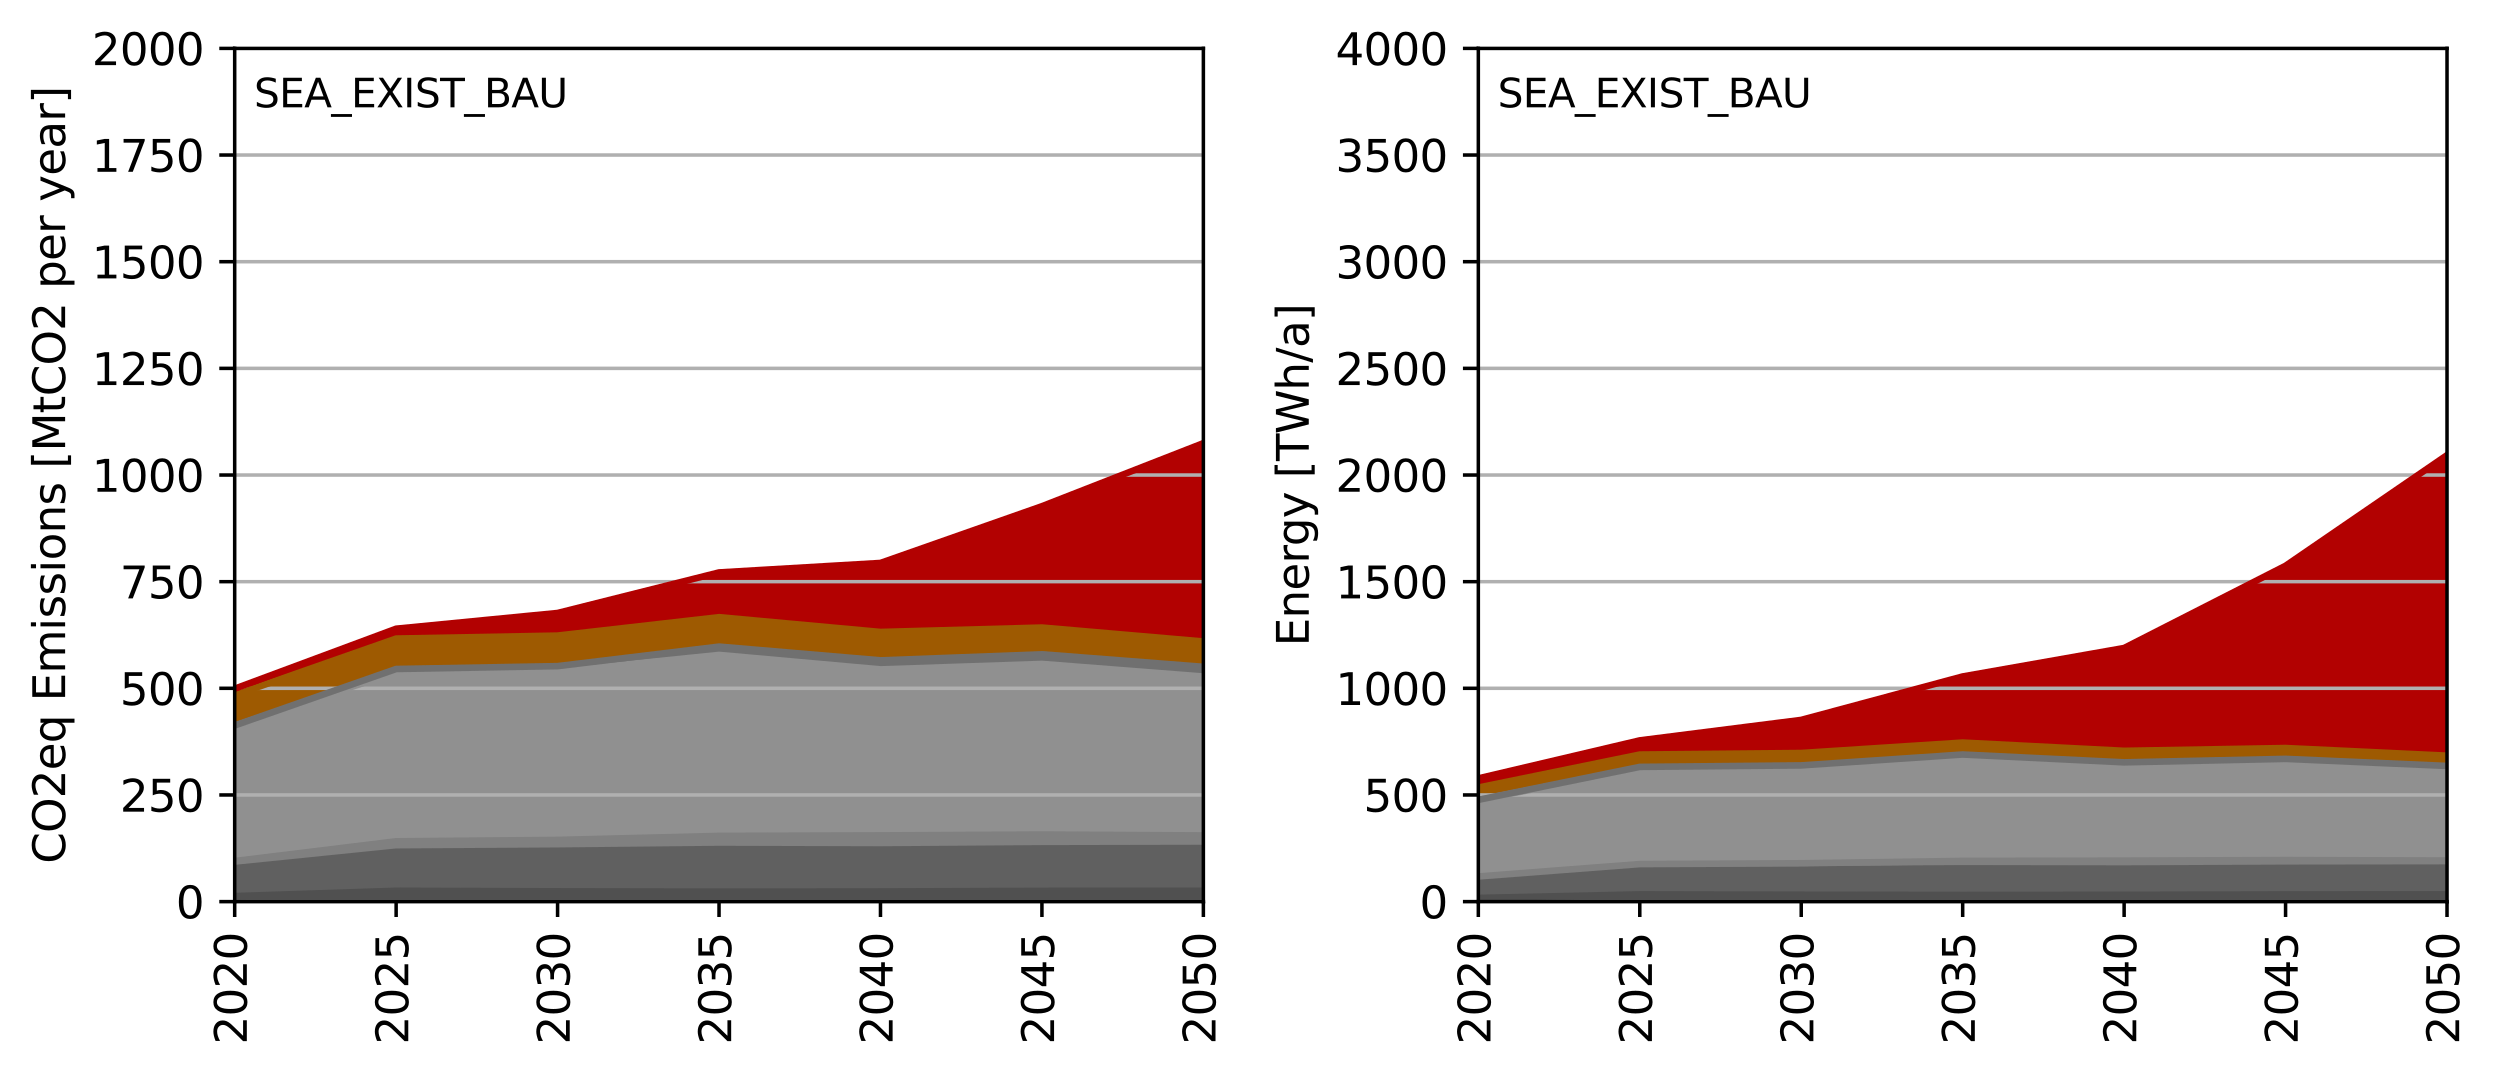 <?xml version="1.0" encoding="utf-8" standalone="no"?>
<!DOCTYPE svg PUBLIC "-//W3C//DTD SVG 1.1//EN"
  "http://www.w3.org/Graphics/SVG/1.1/DTD/svg11.dtd">
<svg xmlns:xlink="http://www.w3.org/1999/xlink" width="568.087pt" height="244.529pt" viewBox="0 0 568.087 244.529" xmlns="http://www.w3.org/2000/svg" version="1.1">
 <defs>
  <style type="text/css">*{stroke-linejoin: round; stroke-linecap: butt}</style>
 </defs>
 <g id="figure_1">
  <g id="patch_1">
   <path d="M 0 244.529 
L 568.087 244.529 
L 568.087 0 
L 0 0 
z
" style="fill: #ffffff"/>
  </g>
  <g id="axes_1">
   <g id="patch_2">
    <path d="M 53.328 204.879 
L 273.448 204.879 
L 273.448 10.999 
L 53.328 10.999 
z
" style="fill: #ffffff"/>
   </g>
   <g id="PolyCollection_1">
    <defs>
     <path id="m448011fac7" d="M 53.328 -40.907 
L 53.328 -39.65 
L 90.015 -39.65 
L 126.701 -39.65 
L 163.388 -39.65 
L 200.075 -39.65 
L 236.761 -39.65 
L 273.448 -39.65 
L 273.448 -42.112 
L 273.448 -42.112 
L 236.761 -42.093 
L 200.075 -41.957 
L 163.388 -41.917 
L 126.701 -41.988 
L 90.015 -42.112 
L 53.328 -40.907 
z
" style="stroke: #505050"/>
    </defs>
    <g clip-path="url(#p9cb222d465)">
     <use xlink:href="#m448011fac7" x="0" y="244.529" style="fill: #505050; stroke: #505050"/>
    </g>
   </g>
   <g id="PolyCollection_2">
    <defs>
     <path id="md3f8b70917" d="M 53.328 -47.253 
L 53.328 -40.907 
L 90.015 -42.112 
L 126.701 -41.988 
L 163.388 -41.917 
L 200.075 -41.957 
L 236.761 -42.093 
L 273.448 -42.112 
L 273.448 -51.825 
L 273.448 -51.825 
L 236.761 -51.744 
L 200.075 -51.481 
L 163.388 -51.587 
L 126.701 -51.209 
L 90.015 -50.98 
L 53.328 -47.253 
z
" style="stroke: #606060"/>
    </defs>
    <g clip-path="url(#p9cb222d465)">
     <use xlink:href="#md3f8b70917" x="0" y="244.529" style="fill: #606060; stroke: #606060"/>
    </g>
   </g>
   <g id="PolyCollection_3">
    <defs>
     <path id="m1c5915bf07" d="M 53.328 -48.876 
L 53.328 -47.253 
L 90.015 -50.98 
L 126.701 -51.209 
L 163.388 -51.587 
L 200.075 -51.481 
L 236.761 -51.744 
L 273.448 -51.825 
L 273.448 -54.69 
L 273.448 -54.69 
L 236.761 -54.894 
L 200.075 -54.701 
L 163.388 -54.588 
L 126.701 -53.671 
L 90.015 -53.358 
L 53.328 -48.876 
z
" style="stroke: #808080"/>
    </defs>
    <g clip-path="url(#p9cb222d465)">
     <use xlink:href="#m1c5915bf07" x="0" y="244.529" style="fill: #808080; stroke: #808080"/>
    </g>
   </g>
   <g id="PolyCollection_4">
    <defs>
     <path id="m944abf2459" d="M 53.328 -79.597 
L 53.328 -48.876 
L 90.015 -53.358 
L 126.701 -53.671 
L 163.388 -54.588 
L 200.075 -54.701 
L 236.761 -54.894 
L 273.448 -54.69 
L 273.448 -90.792 
L 273.448 -90.792 
L 236.761 -93.656 
L 200.075 -92.417 
L 163.388 -95.703 
L 126.701 -91.966 
L 90.015 -91.805 
L 53.328 -79.597 
z
" style="stroke: #909090"/>
    </defs>
    <g clip-path="url(#p9cb222d465)">
     <use xlink:href="#m944abf2459" x="0" y="244.529" style="fill: #909090; stroke: #909090"/>
    </g>
   </g>
   <g id="PolyCollection_5">
    <defs>
     <path id="m632df845a4" d="M 53.328 -79.679 
L 53.328 -79.597 
L 90.015 -91.805 
L 126.701 -91.966 
L 163.388 -95.703 
L 200.075 -92.417 
L 236.761 -93.656 
L 273.448 -90.792 
L 273.448 -92.999 
L 273.448 -92.999 
L 236.761 -95.848 
L 200.075 -94.474 
L 163.388 -97.597 
L 126.701 -93.16 
L 90.015 -92.51 
L 53.328 -79.679 
z
" style="stroke: #707070"/>
    </defs>
    <g clip-path="url(#p9cb222d465)">
     <use xlink:href="#m632df845a4" x="0" y="244.529" style="fill: #707070; stroke: #707070"/>
    </g>
   </g>
   <g id="PolyCollection_6">
    <defs>
     <path id="mc7dd07dfc7" d="M 53.328 -86.561 
L 53.328 -79.679 
L 90.015 -92.51 
L 126.701 -93.16 
L 163.388 -97.597 
L 200.075 -94.474 
L 236.761 -95.848 
L 273.448 -92.999 
L 273.448 -98.756 
L 273.448 -98.756 
L 236.761 -101.928 
L 200.075 -100.921 
L 163.388 -104.283 
L 126.701 -100.1 
L 90.015 -99.423 
L 53.328 -86.561 
z
" style="stroke: #9e5a01"/>
    </defs>
    <g clip-path="url(#p9cb222d465)">
     <use xlink:href="#mc7dd07dfc7" x="0" y="244.529" style="fill: #9e5a01; stroke: #9e5a01"/>
    </g>
   </g>
   <g id="PolyCollection_7">
    <defs>
     <path id="m90c066df23" d="M 53.328 -88.035 
L 53.328 -86.561 
L 90.015 -99.423 
L 126.701 -100.1 
L 163.388 -104.283 
L 200.075 -100.921 
L 236.761 -101.928 
L 273.448 -98.756 
L 273.448 -143.831 
L 273.448 -143.831 
L 236.761 -129.496 
L 200.075 -116.608 
L 163.388 -114.454 
L 126.701 -105.238 
L 90.015 -101.665 
L 53.328 -88.035 
z
" style="stroke: #b20101"/>
    </defs>
    <g clip-path="url(#p9cb222d465)">
     <use xlink:href="#m90c066df23" x="0" y="244.529" style="fill: #b20101; stroke: #b20101"/>
    </g>
   </g>
   <g id="matplotlib.axis_1">
    <g id="xtick_1">
     <g id="line2d_1">
      <defs>
       <path id="m7b600383e4" d="M 0 0 
L 0 3.5 
" style="stroke: #000000; stroke-width: 0.8"/>
      </defs>
      <g>
       <use xlink:href="#m7b600383e4" x="53.328" y="204.879" style="stroke: #000000; stroke-width: 0.8"/>
      </g>
     </g>
     <g id="text_1">
      <!-- 2020 -->
      <g transform="translate(56.087 237.329)rotate(-90)scale(0.1 -0.1)">
       <defs>
        <path id="DejaVuSans-32" d="M 1228 531 
L 3431 531 
L 3431 0 
L 469 0 
L 469 531 
Q 828 903 1448 1529 
Q 2069 2156 2228 2338 
Q 2531 2678 2651 2914 
Q 2772 3150 2772 3378 
Q 2772 3750 2511 3984 
Q 2250 4219 1831 4219 
Q 1534 4219 1204 4116 
Q 875 4013 500 3803 
L 500 4441 
Q 881 4594 1212 4672 
Q 1544 4750 1819 4750 
Q 2544 4750 2975 4387 
Q 3406 4025 3406 3419 
Q 3406 3131 3298 2873 
Q 3191 2616 2906 2266 
Q 2828 2175 2409 1742 
Q 1991 1309 1228 531 
z
" transform="scale(0.016)"/>
        <path id="DejaVuSans-30" d="M 2034 4250 
Q 1547 4250 1301 3770 
Q 1056 3291 1056 2328 
Q 1056 1369 1301 889 
Q 1547 409 2034 409 
Q 2525 409 2770 889 
Q 3016 1369 3016 2328 
Q 3016 3291 2770 3770 
Q 2525 4250 2034 4250 
z
M 2034 4750 
Q 2819 4750 3233 4129 
Q 3647 3509 3647 2328 
Q 3647 1150 3233 529 
Q 2819 -91 2034 -91 
Q 1250 -91 836 529 
Q 422 1150 422 2328 
Q 422 3509 836 4129 
Q 1250 4750 2034 4750 
z
" transform="scale(0.016)"/>
       </defs>
       <use xlink:href="#DejaVuSans-32"/>
       <use xlink:href="#DejaVuSans-30" x="63.623"/>
       <use xlink:href="#DejaVuSans-32" x="127.246"/>
       <use xlink:href="#DejaVuSans-30" x="190.869"/>
      </g>
     </g>
    </g>
    <g id="xtick_2">
     <g id="line2d_2">
      <g>
       <use xlink:href="#m7b600383e4" x="90.015" y="204.879" style="stroke: #000000; stroke-width: 0.8"/>
      </g>
     </g>
     <g id="text_2">
      <!-- 2025 -->
      <g transform="translate(92.774 237.329)rotate(-90)scale(0.1 -0.1)">
       <defs>
        <path id="DejaVuSans-35" d="M 691 4666 
L 3169 4666 
L 3169 4134 
L 1269 4134 
L 1269 2991 
Q 1406 3038 1543 3061 
Q 1681 3084 1819 3084 
Q 2600 3084 3056 2656 
Q 3513 2228 3513 1497 
Q 3513 744 3044 326 
Q 2575 -91 1722 -91 
Q 1428 -91 1123 -41 
Q 819 9 494 109 
L 494 744 
Q 775 591 1075 516 
Q 1375 441 1709 441 
Q 2250 441 2565 725 
Q 2881 1009 2881 1497 
Q 2881 1984 2565 2268 
Q 2250 2553 1709 2553 
Q 1456 2553 1204 2497 
Q 953 2441 691 2322 
L 691 4666 
z
" transform="scale(0.016)"/>
       </defs>
       <use xlink:href="#DejaVuSans-32"/>
       <use xlink:href="#DejaVuSans-30" x="63.623"/>
       <use xlink:href="#DejaVuSans-32" x="127.246"/>
       <use xlink:href="#DejaVuSans-35" x="190.869"/>
      </g>
     </g>
    </g>
    <g id="xtick_3">
     <g id="line2d_3">
      <g>
       <use xlink:href="#m7b600383e4" x="126.701" y="204.879" style="stroke: #000000; stroke-width: 0.8"/>
      </g>
     </g>
     <g id="text_3">
      <!-- 2030 -->
      <g transform="translate(129.461 237.329)rotate(-90)scale(0.1 -0.1)">
       <defs>
        <path id="DejaVuSans-33" d="M 2597 2516 
Q 3050 2419 3304 2112 
Q 3559 1806 3559 1356 
Q 3559 666 3084 287 
Q 2609 -91 1734 -91 
Q 1441 -91 1130 -33 
Q 819 25 488 141 
L 488 750 
Q 750 597 1062 519 
Q 1375 441 1716 441 
Q 2309 441 2620 675 
Q 2931 909 2931 1356 
Q 2931 1769 2642 2001 
Q 2353 2234 1838 2234 
L 1294 2234 
L 1294 2753 
L 1863 2753 
Q 2328 2753 2575 2939 
Q 2822 3125 2822 3475 
Q 2822 3834 2567 4026 
Q 2313 4219 1838 4219 
Q 1578 4219 1281 4162 
Q 984 4106 628 3988 
L 628 4550 
Q 988 4650 1302 4700 
Q 1616 4750 1894 4750 
Q 2613 4750 3031 4423 
Q 3450 4097 3450 3541 
Q 3450 3153 3228 2886 
Q 3006 2619 2597 2516 
z
" transform="scale(0.016)"/>
       </defs>
       <use xlink:href="#DejaVuSans-32"/>
       <use xlink:href="#DejaVuSans-30" x="63.623"/>
       <use xlink:href="#DejaVuSans-33" x="127.246"/>
       <use xlink:href="#DejaVuSans-30" x="190.869"/>
      </g>
     </g>
    </g>
    <g id="xtick_4">
     <g id="line2d_4">
      <g>
       <use xlink:href="#m7b600383e4" x="163.388" y="204.879" style="stroke: #000000; stroke-width: 0.8"/>
      </g>
     </g>
     <g id="text_4">
      <!-- 2035 -->
      <g transform="translate(166.148 237.329)rotate(-90)scale(0.1 -0.1)">
       <use xlink:href="#DejaVuSans-32"/>
       <use xlink:href="#DejaVuSans-30" x="63.623"/>
       <use xlink:href="#DejaVuSans-33" x="127.246"/>
       <use xlink:href="#DejaVuSans-35" x="190.869"/>
      </g>
     </g>
    </g>
    <g id="xtick_5">
     <g id="line2d_5">
      <g>
       <use xlink:href="#m7b600383e4" x="200.075" y="204.879" style="stroke: #000000; stroke-width: 0.8"/>
      </g>
     </g>
     <g id="text_5">
      <!-- 2040 -->
      <g transform="translate(202.834 237.329)rotate(-90)scale(0.1 -0.1)">
       <defs>
        <path id="DejaVuSans-34" d="M 2419 4116 
L 825 1625 
L 2419 1625 
L 2419 4116 
z
M 2253 4666 
L 3047 4666 
L 3047 1625 
L 3713 1625 
L 3713 1100 
L 3047 1100 
L 3047 0 
L 2419 0 
L 2419 1100 
L 313 1100 
L 313 1709 
L 2253 4666 
z
" transform="scale(0.016)"/>
       </defs>
       <use xlink:href="#DejaVuSans-32"/>
       <use xlink:href="#DejaVuSans-30" x="63.623"/>
       <use xlink:href="#DejaVuSans-34" x="127.246"/>
       <use xlink:href="#DejaVuSans-30" x="190.869"/>
      </g>
     </g>
    </g>
    <g id="xtick_6">
     <g id="line2d_6">
      <g>
       <use xlink:href="#m7b600383e4" x="236.761" y="204.879" style="stroke: #000000; stroke-width: 0.8"/>
      </g>
     </g>
     <g id="text_6">
      <!-- 2045 -->
      <g transform="translate(239.521 237.329)rotate(-90)scale(0.1 -0.1)">
       <use xlink:href="#DejaVuSans-32"/>
       <use xlink:href="#DejaVuSans-30" x="63.623"/>
       <use xlink:href="#DejaVuSans-34" x="127.246"/>
       <use xlink:href="#DejaVuSans-35" x="190.869"/>
      </g>
     </g>
    </g>
    <g id="xtick_7">
     <g id="line2d_7">
      <g>
       <use xlink:href="#m7b600383e4" x="273.448" y="204.879" style="stroke: #000000; stroke-width: 0.8"/>
      </g>
     </g>
     <g id="text_7">
      <!-- 2050 -->
      <g transform="translate(276.207 237.329)rotate(-90)scale(0.1 -0.1)">
       <use xlink:href="#DejaVuSans-32"/>
       <use xlink:href="#DejaVuSans-30" x="63.623"/>
       <use xlink:href="#DejaVuSans-35" x="127.246"/>
       <use xlink:href="#DejaVuSans-30" x="190.869"/>
      </g>
     </g>
    </g>
   </g>
   <g id="matplotlib.axis_2">
    <g id="ytick_1">
     <g id="line2d_8">
      <path d="M 53.328 204.879 
L 273.448 204.879 
" clip-path="url(#p9cb222d465)" style="fill: none; stroke: #b0b0b0; stroke-width: 0.8; stroke-linecap: square"/>
     </g>
     <g id="line2d_9">
      <defs>
       <path id="mf9963b6697" d="M 0 0 
L -3.5 0 
" style="stroke: #000000; stroke-width: 0.8"/>
      </defs>
      <g>
       <use xlink:href="#mf9963b6697" x="53.328" y="204.879" style="stroke: #000000; stroke-width: 0.8"/>
      </g>
     </g>
     <g id="text_8">
      <!-- 0 -->
      <g transform="translate(39.966 208.678)scale(0.1 -0.1)">
       <use xlink:href="#DejaVuSans-30"/>
      </g>
     </g>
    </g>
    <g id="ytick_2">
     <g id="line2d_10">
      <path d="M 53.328 180.644 
L 273.448 180.644 
" clip-path="url(#p9cb222d465)" style="fill: none; stroke: #b0b0b0; stroke-width: 0.8; stroke-linecap: square"/>
     </g>
     <g id="line2d_11">
      <g>
       <use xlink:href="#mf9963b6697" x="53.328" y="180.644" style="stroke: #000000; stroke-width: 0.8"/>
      </g>
     </g>
     <g id="text_9">
      <!-- 250 -->
      <g transform="translate(27.241 184.443)scale(0.1 -0.1)">
       <use xlink:href="#DejaVuSans-32"/>
       <use xlink:href="#DejaVuSans-35" x="63.623"/>
       <use xlink:href="#DejaVuSans-30" x="127.246"/>
      </g>
     </g>
    </g>
    <g id="ytick_3">
     <g id="line2d_12">
      <path d="M 53.328 156.409 
L 273.448 156.409 
" clip-path="url(#p9cb222d465)" style="fill: none; stroke: #b0b0b0; stroke-width: 0.8; stroke-linecap: square"/>
     </g>
     <g id="line2d_13">
      <g>
       <use xlink:href="#mf9963b6697" x="53.328" y="156.409" style="stroke: #000000; stroke-width: 0.8"/>
      </g>
     </g>
     <g id="text_10">
      <!-- 500 -->
      <g transform="translate(27.241 160.208)scale(0.1 -0.1)">
       <use xlink:href="#DejaVuSans-35"/>
       <use xlink:href="#DejaVuSans-30" x="63.623"/>
       <use xlink:href="#DejaVuSans-30" x="127.246"/>
      </g>
     </g>
    </g>
    <g id="ytick_4">
     <g id="line2d_14">
      <path d="M 53.328 132.174 
L 273.448 132.174 
" clip-path="url(#p9cb222d465)" style="fill: none; stroke: #b0b0b0; stroke-width: 0.8; stroke-linecap: square"/>
     </g>
     <g id="line2d_15">
      <g>
       <use xlink:href="#mf9963b6697" x="53.328" y="132.174" style="stroke: #000000; stroke-width: 0.8"/>
      </g>
     </g>
     <g id="text_11">
      <!-- 750 -->
      <g transform="translate(27.241 135.973)scale(0.1 -0.1)">
       <defs>
        <path id="DejaVuSans-37" d="M 525 4666 
L 3525 4666 
L 3525 4397 
L 1831 0 
L 1172 0 
L 2766 4134 
L 525 4134 
L 525 4666 
z
" transform="scale(0.016)"/>
       </defs>
       <use xlink:href="#DejaVuSans-37"/>
       <use xlink:href="#DejaVuSans-35" x="63.623"/>
       <use xlink:href="#DejaVuSans-30" x="127.246"/>
      </g>
     </g>
    </g>
    <g id="ytick_5">
     <g id="line2d_16">
      <path d="M 53.328 107.939 
L 273.448 107.939 
" clip-path="url(#p9cb222d465)" style="fill: none; stroke: #b0b0b0; stroke-width: 0.8; stroke-linecap: square"/>
     </g>
     <g id="line2d_17">
      <g>
       <use xlink:href="#mf9963b6697" x="53.328" y="107.939" style="stroke: #000000; stroke-width: 0.8"/>
      </g>
     </g>
     <g id="text_12">
      <!-- 1000 -->
      <g transform="translate(20.878 111.738)scale(0.1 -0.1)">
       <defs>
        <path id="DejaVuSans-31" d="M 794 531 
L 1825 531 
L 1825 4091 
L 703 3866 
L 703 4441 
L 1819 4666 
L 2450 4666 
L 2450 531 
L 3481 531 
L 3481 0 
L 794 0 
L 794 531 
z
" transform="scale(0.016)"/>
       </defs>
       <use xlink:href="#DejaVuSans-31"/>
       <use xlink:href="#DejaVuSans-30" x="63.623"/>
       <use xlink:href="#DejaVuSans-30" x="127.246"/>
       <use xlink:href="#DejaVuSans-30" x="190.869"/>
      </g>
     </g>
    </g>
    <g id="ytick_6">
     <g id="line2d_18">
      <path d="M 53.328 83.704 
L 273.448 83.704 
" clip-path="url(#p9cb222d465)" style="fill: none; stroke: #b0b0b0; stroke-width: 0.8; stroke-linecap: square"/>
     </g>
     <g id="line2d_19">
      <g>
       <use xlink:href="#mf9963b6697" x="53.328" y="83.704" style="stroke: #000000; stroke-width: 0.8"/>
      </g>
     </g>
     <g id="text_13">
      <!-- 1250 -->
      <g transform="translate(20.878 87.503)scale(0.1 -0.1)">
       <use xlink:href="#DejaVuSans-31"/>
       <use xlink:href="#DejaVuSans-32" x="63.623"/>
       <use xlink:href="#DejaVuSans-35" x="127.246"/>
       <use xlink:href="#DejaVuSans-30" x="190.869"/>
      </g>
     </g>
    </g>
    <g id="ytick_7">
     <g id="line2d_20">
      <path d="M 53.328 59.469 
L 273.448 59.469 
" clip-path="url(#p9cb222d465)" style="fill: none; stroke: #b0b0b0; stroke-width: 0.8; stroke-linecap: square"/>
     </g>
     <g id="line2d_21">
      <g>
       <use xlink:href="#mf9963b6697" x="53.328" y="59.469" style="stroke: #000000; stroke-width: 0.8"/>
      </g>
     </g>
     <g id="text_14">
      <!-- 1500 -->
      <g transform="translate(20.878 63.268)scale(0.1 -0.1)">
       <use xlink:href="#DejaVuSans-31"/>
       <use xlink:href="#DejaVuSans-35" x="63.623"/>
       <use xlink:href="#DejaVuSans-30" x="127.246"/>
       <use xlink:href="#DejaVuSans-30" x="190.869"/>
      </g>
     </g>
    </g>
    <g id="ytick_8">
     <g id="line2d_22">
      <path d="M 53.328 35.234 
L 273.448 35.234 
" clip-path="url(#p9cb222d465)" style="fill: none; stroke: #b0b0b0; stroke-width: 0.8; stroke-linecap: square"/>
     </g>
     <g id="line2d_23">
      <g>
       <use xlink:href="#mf9963b6697" x="53.328" y="35.234" style="stroke: #000000; stroke-width: 0.8"/>
      </g>
     </g>
     <g id="text_15">
      <!-- 1750 -->
      <g transform="translate(20.878 39.033)scale(0.1 -0.1)">
       <use xlink:href="#DejaVuSans-31"/>
       <use xlink:href="#DejaVuSans-37" x="63.623"/>
       <use xlink:href="#DejaVuSans-35" x="127.246"/>
       <use xlink:href="#DejaVuSans-30" x="190.869"/>
      </g>
     </g>
    </g>
    <g id="ytick_9">
     <g id="line2d_24">
      <path d="M 53.328 10.999 
L 273.448 10.999 
" clip-path="url(#p9cb222d465)" style="fill: none; stroke: #b0b0b0; stroke-width: 0.8; stroke-linecap: square"/>
     </g>
     <g id="line2d_25">
      <g>
       <use xlink:href="#mf9963b6697" x="53.328" y="10.999" style="stroke: #000000; stroke-width: 0.8"/>
      </g>
     </g>
     <g id="text_16">
      <!-- 2000 -->
      <g transform="translate(20.878 14.798)scale(0.1 -0.1)">
       <use xlink:href="#DejaVuSans-32"/>
       <use xlink:href="#DejaVuSans-30" x="63.623"/>
       <use xlink:href="#DejaVuSans-30" x="127.246"/>
       <use xlink:href="#DejaVuSans-30" x="190.869"/>
      </g>
     </g>
    </g>
    <g id="text_17">
     <!-- CO2eq Emissions [MtCO2 per year] -->
     <g transform="translate(14.798 196.251)rotate(-90)scale(0.1 -0.1)">
      <defs>
       <path id="DejaVuSans-43" d="M 4122 4306 
L 4122 3641 
Q 3803 3938 3442 4084 
Q 3081 4231 2675 4231 
Q 1875 4231 1450 3742 
Q 1025 3253 1025 2328 
Q 1025 1406 1450 917 
Q 1875 428 2675 428 
Q 3081 428 3442 575 
Q 3803 722 4122 1019 
L 4122 359 
Q 3791 134 3420 21 
Q 3050 -91 2638 -91 
Q 1578 -91 968 557 
Q 359 1206 359 2328 
Q 359 3453 968 4101 
Q 1578 4750 2638 4750 
Q 3056 4750 3426 4639 
Q 3797 4528 4122 4306 
z
" transform="scale(0.016)"/>
       <path id="DejaVuSans-4f" d="M 2522 4238 
Q 1834 4238 1429 3725 
Q 1025 3213 1025 2328 
Q 1025 1447 1429 934 
Q 1834 422 2522 422 
Q 3209 422 3611 934 
Q 4013 1447 4013 2328 
Q 4013 3213 3611 3725 
Q 3209 4238 2522 4238 
z
M 2522 4750 
Q 3503 4750 4090 4092 
Q 4678 3434 4678 2328 
Q 4678 1225 4090 567 
Q 3503 -91 2522 -91 
Q 1538 -91 948 565 
Q 359 1222 359 2328 
Q 359 3434 948 4092 
Q 1538 4750 2522 4750 
z
" transform="scale(0.016)"/>
       <path id="DejaVuSans-65" d="M 3597 1894 
L 3597 1613 
L 953 1613 
Q 991 1019 1311 708 
Q 1631 397 2203 397 
Q 2534 397 2845 478 
Q 3156 559 3463 722 
L 3463 178 
Q 3153 47 2828 -22 
Q 2503 -91 2169 -91 
Q 1331 -91 842 396 
Q 353 884 353 1716 
Q 353 2575 817 3079 
Q 1281 3584 2069 3584 
Q 2775 3584 3186 3129 
Q 3597 2675 3597 1894 
z
M 3022 2063 
Q 3016 2534 2758 2815 
Q 2500 3097 2075 3097 
Q 1594 3097 1305 2825 
Q 1016 2553 972 2059 
L 3022 2063 
z
" transform="scale(0.016)"/>
       <path id="DejaVuSans-71" d="M 947 1747 
Q 947 1113 1208 752 
Q 1469 391 1925 391 
Q 2381 391 2643 752 
Q 2906 1113 2906 1747 
Q 2906 2381 2643 2742 
Q 2381 3103 1925 3103 
Q 1469 3103 1208 2742 
Q 947 2381 947 1747 
z
M 2906 525 
Q 2725 213 2448 61 
Q 2172 -91 1784 -91 
Q 1150 -91 751 415 
Q 353 922 353 1747 
Q 353 2572 751 3078 
Q 1150 3584 1784 3584 
Q 2172 3584 2448 3432 
Q 2725 3281 2906 2969 
L 2906 3500 
L 3481 3500 
L 3481 -1331 
L 2906 -1331 
L 2906 525 
z
" transform="scale(0.016)"/>
       <path id="DejaVuSans-20" transform="scale(0.016)"/>
       <path id="DejaVuSans-45" d="M 628 4666 
L 3578 4666 
L 3578 4134 
L 1259 4134 
L 1259 2753 
L 3481 2753 
L 3481 2222 
L 1259 2222 
L 1259 531 
L 3634 531 
L 3634 0 
L 628 0 
L 628 4666 
z
" transform="scale(0.016)"/>
       <path id="DejaVuSans-6d" d="M 3328 2828 
Q 3544 3216 3844 3400 
Q 4144 3584 4550 3584 
Q 5097 3584 5394 3201 
Q 5691 2819 5691 2113 
L 5691 0 
L 5113 0 
L 5113 2094 
Q 5113 2597 4934 2840 
Q 4756 3084 4391 3084 
Q 3944 3084 3684 2787 
Q 3425 2491 3425 1978 
L 3425 0 
L 2847 0 
L 2847 2094 
Q 2847 2600 2669 2842 
Q 2491 3084 2119 3084 
Q 1678 3084 1418 2786 
Q 1159 2488 1159 1978 
L 1159 0 
L 581 0 
L 581 3500 
L 1159 3500 
L 1159 2956 
Q 1356 3278 1631 3431 
Q 1906 3584 2284 3584 
Q 2666 3584 2933 3390 
Q 3200 3197 3328 2828 
z
" transform="scale(0.016)"/>
       <path id="DejaVuSans-69" d="M 603 3500 
L 1178 3500 
L 1178 0 
L 603 0 
L 603 3500 
z
M 603 4863 
L 1178 4863 
L 1178 4134 
L 603 4134 
L 603 4863 
z
" transform="scale(0.016)"/>
       <path id="DejaVuSans-73" d="M 2834 3397 
L 2834 2853 
Q 2591 2978 2328 3040 
Q 2066 3103 1784 3103 
Q 1356 3103 1142 2972 
Q 928 2841 928 2578 
Q 928 2378 1081 2264 
Q 1234 2150 1697 2047 
L 1894 2003 
Q 2506 1872 2764 1633 
Q 3022 1394 3022 966 
Q 3022 478 2636 193 
Q 2250 -91 1575 -91 
Q 1294 -91 989 -36 
Q 684 19 347 128 
L 347 722 
Q 666 556 975 473 
Q 1284 391 1588 391 
Q 1994 391 2212 530 
Q 2431 669 2431 922 
Q 2431 1156 2273 1281 
Q 2116 1406 1581 1522 
L 1381 1569 
Q 847 1681 609 1914 
Q 372 2147 372 2553 
Q 372 3047 722 3315 
Q 1072 3584 1716 3584 
Q 2034 3584 2315 3537 
Q 2597 3491 2834 3397 
z
" transform="scale(0.016)"/>
       <path id="DejaVuSans-6f" d="M 1959 3097 
Q 1497 3097 1228 2736 
Q 959 2375 959 1747 
Q 959 1119 1226 758 
Q 1494 397 1959 397 
Q 2419 397 2687 759 
Q 2956 1122 2956 1747 
Q 2956 2369 2687 2733 
Q 2419 3097 1959 3097 
z
M 1959 3584 
Q 2709 3584 3137 3096 
Q 3566 2609 3566 1747 
Q 3566 888 3137 398 
Q 2709 -91 1959 -91 
Q 1206 -91 779 398 
Q 353 888 353 1747 
Q 353 2609 779 3096 
Q 1206 3584 1959 3584 
z
" transform="scale(0.016)"/>
       <path id="DejaVuSans-6e" d="M 3513 2113 
L 3513 0 
L 2938 0 
L 2938 2094 
Q 2938 2591 2744 2837 
Q 2550 3084 2163 3084 
Q 1697 3084 1428 2787 
Q 1159 2491 1159 1978 
L 1159 0 
L 581 0 
L 581 3500 
L 1159 3500 
L 1159 2956 
Q 1366 3272 1645 3428 
Q 1925 3584 2291 3584 
Q 2894 3584 3203 3211 
Q 3513 2838 3513 2113 
z
" transform="scale(0.016)"/>
       <path id="DejaVuSans-5b" d="M 550 4863 
L 1875 4863 
L 1875 4416 
L 1125 4416 
L 1125 -397 
L 1875 -397 
L 1875 -844 
L 550 -844 
L 550 4863 
z
" transform="scale(0.016)"/>
       <path id="DejaVuSans-4d" d="M 628 4666 
L 1569 4666 
L 2759 1491 
L 3956 4666 
L 4897 4666 
L 4897 0 
L 4281 0 
L 4281 4097 
L 3078 897 
L 2444 897 
L 1241 4097 
L 1241 0 
L 628 0 
L 628 4666 
z
" transform="scale(0.016)"/>
       <path id="DejaVuSans-74" d="M 1172 4494 
L 1172 3500 
L 2356 3500 
L 2356 3053 
L 1172 3053 
L 1172 1153 
Q 1172 725 1289 603 
Q 1406 481 1766 481 
L 2356 481 
L 2356 0 
L 1766 0 
Q 1100 0 847 248 
Q 594 497 594 1153 
L 594 3053 
L 172 3053 
L 172 3500 
L 594 3500 
L 594 4494 
L 1172 4494 
z
" transform="scale(0.016)"/>
       <path id="DejaVuSans-70" d="M 1159 525 
L 1159 -1331 
L 581 -1331 
L 581 3500 
L 1159 3500 
L 1159 2969 
Q 1341 3281 1617 3432 
Q 1894 3584 2278 3584 
Q 2916 3584 3314 3078 
Q 3713 2572 3713 1747 
Q 3713 922 3314 415 
Q 2916 -91 2278 -91 
Q 1894 -91 1617 61 
Q 1341 213 1159 525 
z
M 3116 1747 
Q 3116 2381 2855 2742 
Q 2594 3103 2138 3103 
Q 1681 3103 1420 2742 
Q 1159 2381 1159 1747 
Q 1159 1113 1420 752 
Q 1681 391 2138 391 
Q 2594 391 2855 752 
Q 3116 1113 3116 1747 
z
" transform="scale(0.016)"/>
       <path id="DejaVuSans-72" d="M 2631 2963 
Q 2534 3019 2420 3045 
Q 2306 3072 2169 3072 
Q 1681 3072 1420 2755 
Q 1159 2438 1159 1844 
L 1159 0 
L 581 0 
L 581 3500 
L 1159 3500 
L 1159 2956 
Q 1341 3275 1631 3429 
Q 1922 3584 2338 3584 
Q 2397 3584 2469 3576 
Q 2541 3569 2628 3553 
L 2631 2963 
z
" transform="scale(0.016)"/>
       <path id="DejaVuSans-79" d="M 2059 -325 
Q 1816 -950 1584 -1140 
Q 1353 -1331 966 -1331 
L 506 -1331 
L 506 -850 
L 844 -850 
Q 1081 -850 1212 -737 
Q 1344 -625 1503 -206 
L 1606 56 
L 191 3500 
L 800 3500 
L 1894 763 
L 2988 3500 
L 3597 3500 
L 2059 -325 
z
" transform="scale(0.016)"/>
       <path id="DejaVuSans-61" d="M 2194 1759 
Q 1497 1759 1228 1600 
Q 959 1441 959 1056 
Q 959 750 1161 570 
Q 1363 391 1709 391 
Q 2188 391 2477 730 
Q 2766 1069 2766 1631 
L 2766 1759 
L 2194 1759 
z
M 3341 1997 
L 3341 0 
L 2766 0 
L 2766 531 
Q 2569 213 2275 61 
Q 1981 -91 1556 -91 
Q 1019 -91 701 211 
Q 384 513 384 1019 
Q 384 1609 779 1909 
Q 1175 2209 1959 2209 
L 2766 2209 
L 2766 2266 
Q 2766 2663 2505 2880 
Q 2244 3097 1772 3097 
Q 1472 3097 1187 3025 
Q 903 2953 641 2809 
L 641 3341 
Q 956 3463 1253 3523 
Q 1550 3584 1831 3584 
Q 2591 3584 2966 3190 
Q 3341 2797 3341 1997 
z
" transform="scale(0.016)"/>
       <path id="DejaVuSans-5d" d="M 1947 4863 
L 1947 -844 
L 622 -844 
L 622 -397 
L 1369 -397 
L 1369 4416 
L 622 4416 
L 622 4863 
L 1947 4863 
z
" transform="scale(0.016)"/>
      </defs>
      <use xlink:href="#DejaVuSans-43"/>
      <use xlink:href="#DejaVuSans-4f" x="69.824"/>
      <use xlink:href="#DejaVuSans-32" x="148.535"/>
      <use xlink:href="#DejaVuSans-65" x="212.158"/>
      <use xlink:href="#DejaVuSans-71" x="273.682"/>
      <use xlink:href="#DejaVuSans-20" x="337.158"/>
      <use xlink:href="#DejaVuSans-45" x="368.945"/>
      <use xlink:href="#DejaVuSans-6d" x="432.129"/>
      <use xlink:href="#DejaVuSans-69" x="529.541"/>
      <use xlink:href="#DejaVuSans-73" x="557.324"/>
      <use xlink:href="#DejaVuSans-73" x="609.424"/>
      <use xlink:href="#DejaVuSans-69" x="661.523"/>
      <use xlink:href="#DejaVuSans-6f" x="689.307"/>
      <use xlink:href="#DejaVuSans-6e" x="750.488"/>
      <use xlink:href="#DejaVuSans-73" x="813.867"/>
      <use xlink:href="#DejaVuSans-20" x="865.967"/>
      <use xlink:href="#DejaVuSans-5b" x="897.754"/>
      <use xlink:href="#DejaVuSans-4d" x="936.768"/>
      <use xlink:href="#DejaVuSans-74" x="1023.047"/>
      <use xlink:href="#DejaVuSans-43" x="1062.256"/>
      <use xlink:href="#DejaVuSans-4f" x="1132.08"/>
      <use xlink:href="#DejaVuSans-32" x="1210.791"/>
      <use xlink:href="#DejaVuSans-20" x="1274.414"/>
      <use xlink:href="#DejaVuSans-70" x="1306.201"/>
      <use xlink:href="#DejaVuSans-65" x="1369.678"/>
      <use xlink:href="#DejaVuSans-72" x="1431.201"/>
      <use xlink:href="#DejaVuSans-20" x="1472.314"/>
      <use xlink:href="#DejaVuSans-79" x="1504.102"/>
      <use xlink:href="#DejaVuSans-65" x="1563.281"/>
      <use xlink:href="#DejaVuSans-61" x="1624.805"/>
      <use xlink:href="#DejaVuSans-72" x="1686.084"/>
      <use xlink:href="#DejaVuSans-5d" x="1727.197"/>
     </g>
    </g>
   </g>
   <g id="line2d_26">
    <path d="M 53.328 203.622 
L 90.015 202.417 
L 126.701 202.541 
L 163.388 202.612 
L 200.075 202.572 
L 236.761 202.437 
L 273.448 202.417 
" clip-path="url(#p9cb222d465)" style="fill: none; stroke: #505050; stroke-width: 1.5; stroke-linecap: square"/>
   </g>
   <g id="line2d_27">
    <path d="M 53.328 197.277 
L 90.015 193.549 
L 126.701 193.321 
L 163.388 192.942 
L 200.075 193.048 
L 236.761 192.785 
L 273.448 192.704 
" clip-path="url(#p9cb222d465)" style="fill: none; stroke: #606060; stroke-width: 1.5; stroke-linecap: square"/>
   </g>
   <g id="line2d_28">
    <path d="M 53.328 195.653 
L 90.015 191.171 
L 126.701 190.858 
L 163.388 189.942 
L 200.075 189.828 
L 236.761 189.635 
L 273.448 189.84 
" clip-path="url(#p9cb222d465)" style="fill: none; stroke: #808080; stroke-width: 1.5; stroke-linecap: square"/>
   </g>
   <g id="line2d_29">
    <path d="M 53.328 164.932 
L 90.015 152.724 
L 126.701 152.563 
L 163.388 148.826 
L 200.075 152.113 
L 236.761 150.873 
L 273.448 153.737 
" clip-path="url(#p9cb222d465)" style="fill: none; stroke: #909090; stroke-width: 1.5; stroke-linecap: square"/>
   </g>
   <g id="line2d_30">
    <path d="M 53.328 164.85 
L 90.015 152.019 
L 126.701 151.369 
L 163.388 146.932 
L 200.075 150.056 
L 236.761 148.681 
L 273.448 151.53 
" clip-path="url(#p9cb222d465)" style="fill: none; stroke: #707070; stroke-width: 1.5; stroke-linecap: square"/>
   </g>
   <g id="line2d_31">
    <path d="M 53.328 157.968 
L 90.015 145.106 
L 126.701 144.429 
L 163.388 140.246 
L 200.075 143.608 
L 236.761 142.601 
L 273.448 145.774 
" clip-path="url(#p9cb222d465)" style="fill: none; stroke: #9e5a01; stroke-width: 1.5; stroke-linecap: square"/>
   </g>
   <g id="line2d_32">
    <path d="M 53.328 156.494 
L 90.015 142.864 
L 126.701 139.291 
L 163.388 130.075 
L 200.075 127.921 
L 236.761 115.034 
L 273.448 100.698 
" clip-path="url(#p9cb222d465)" style="fill: none; stroke: #b20101; stroke-width: 1.5; stroke-linecap: square"/>
   </g>
   <g id="patch_3">
    <path d="M 53.328 204.879 
L 53.328 10.999 
" style="fill: none; stroke: #000000; stroke-width: 0.8; stroke-linejoin: miter; stroke-linecap: square"/>
   </g>
   <g id="patch_4">
    <path d="M 273.448 204.879 
L 273.448 10.999 
" style="fill: none; stroke: #000000; stroke-width: 0.8; stroke-linejoin: miter; stroke-linecap: square"/>
   </g>
   <g id="patch_5">
    <path d="M 53.328 204.879 
L 273.448 204.879 
" style="fill: none; stroke: #000000; stroke-width: 0.8; stroke-linejoin: miter; stroke-linecap: square"/>
   </g>
   <g id="patch_6">
    <path d="M 53.328 10.999 
L 273.448 10.999 
" style="fill: none; stroke: #000000; stroke-width: 0.8; stroke-linejoin: miter; stroke-linecap: square"/>
   </g>
   <g id="text_18">
    <!-- SEA_EXIST_BAU -->
    <g transform="translate(57.731 24.387)scale(0.09 -0.09)">
     <defs>
      <path id="DejaVuSans-53" d="M 3425 4513 
L 3425 3897 
Q 3066 4069 2747 4153 
Q 2428 4238 2131 4238 
Q 1616 4238 1336 4038 
Q 1056 3838 1056 3469 
Q 1056 3159 1242 3001 
Q 1428 2844 1947 2747 
L 2328 2669 
Q 3034 2534 3370 2195 
Q 3706 1856 3706 1288 
Q 3706 609 3251 259 
Q 2797 -91 1919 -91 
Q 1588 -91 1214 -16 
Q 841 59 441 206 
L 441 856 
Q 825 641 1194 531 
Q 1563 422 1919 422 
Q 2459 422 2753 634 
Q 3047 847 3047 1241 
Q 3047 1584 2836 1778 
Q 2625 1972 2144 2069 
L 1759 2144 
Q 1053 2284 737 2584 
Q 422 2884 422 3419 
Q 422 4038 858 4394 
Q 1294 4750 2059 4750 
Q 2388 4750 2728 4690 
Q 3069 4631 3425 4513 
z
" transform="scale(0.016)"/>
      <path id="DejaVuSans-41" d="M 2188 4044 
L 1331 1722 
L 3047 1722 
L 2188 4044 
z
M 1831 4666 
L 2547 4666 
L 4325 0 
L 3669 0 
L 3244 1197 
L 1141 1197 
L 716 0 
L 50 0 
L 1831 4666 
z
" transform="scale(0.016)"/>
      <path id="DejaVuSans-5f" d="M 3263 -1063 
L 3263 -1509 
L -63 -1509 
L -63 -1063 
L 3263 -1063 
z
" transform="scale(0.016)"/>
      <path id="DejaVuSans-58" d="M 403 4666 
L 1081 4666 
L 2241 2931 
L 3406 4666 
L 4084 4666 
L 2584 2425 
L 4184 0 
L 3506 0 
L 2194 1984 
L 872 0 
L 191 0 
L 1856 2491 
L 403 4666 
z
" transform="scale(0.016)"/>
      <path id="DejaVuSans-49" d="M 628 4666 
L 1259 4666 
L 1259 0 
L 628 0 
L 628 4666 
z
" transform="scale(0.016)"/>
      <path id="DejaVuSans-54" d="M -19 4666 
L 3928 4666 
L 3928 4134 
L 2272 4134 
L 2272 0 
L 1638 0 
L 1638 4134 
L -19 4134 
L -19 4666 
z
" transform="scale(0.016)"/>
      <path id="DejaVuSans-42" d="M 1259 2228 
L 1259 519 
L 2272 519 
Q 2781 519 3026 730 
Q 3272 941 3272 1375 
Q 3272 1813 3026 2020 
Q 2781 2228 2272 2228 
L 1259 2228 
z
M 1259 4147 
L 1259 2741 
L 2194 2741 
Q 2656 2741 2882 2914 
Q 3109 3088 3109 3444 
Q 3109 3797 2882 3972 
Q 2656 4147 2194 4147 
L 1259 4147 
z
M 628 4666 
L 2241 4666 
Q 2963 4666 3353 4366 
Q 3744 4066 3744 3513 
Q 3744 3084 3544 2831 
Q 3344 2578 2956 2516 
Q 3422 2416 3680 2098 
Q 3938 1781 3938 1306 
Q 3938 681 3513 340 
Q 3088 0 2303 0 
L 628 0 
L 628 4666 
z
" transform="scale(0.016)"/>
      <path id="DejaVuSans-55" d="M 556 4666 
L 1191 4666 
L 1191 1831 
Q 1191 1081 1462 751 
Q 1734 422 2344 422 
Q 2950 422 3222 751 
Q 3494 1081 3494 1831 
L 3494 4666 
L 4128 4666 
L 4128 1753 
Q 4128 841 3676 375 
Q 3225 -91 2344 -91 
Q 1459 -91 1007 375 
Q 556 841 556 1753 
L 556 4666 
z
" transform="scale(0.016)"/>
     </defs>
     <use xlink:href="#DejaVuSans-53"/>
     <use xlink:href="#DejaVuSans-45" x="63.477"/>
     <use xlink:href="#DejaVuSans-41" x="126.66"/>
     <use xlink:href="#DejaVuSans-5f" x="195.068"/>
     <use xlink:href="#DejaVuSans-45" x="245.068"/>
     <use xlink:href="#DejaVuSans-58" x="308.252"/>
     <use xlink:href="#DejaVuSans-49" x="376.758"/>
     <use xlink:href="#DejaVuSans-53" x="406.25"/>
     <use xlink:href="#DejaVuSans-54" x="469.727"/>
     <use xlink:href="#DejaVuSans-5f" x="530.811"/>
     <use xlink:href="#DejaVuSans-42" x="580.811"/>
     <use xlink:href="#DejaVuSans-41" x="649.414"/>
     <use xlink:href="#DejaVuSans-55" x="717.822"/>
    </g>
   </g>
  </g>
  <g id="axes_2">
   <g id="patch_7">
    <path d="M 335.928 204.879 
L 556.048 204.879 
L 556.048 10.999 
L 335.928 10.999 
z
" style="fill: #ffffff"/>
   </g>
   <g id="PolyCollection_8">
    <defs>
     <path id="mdbf970ceda" d="M 335.928 -40.492 
L 335.928 -39.65 
L 372.615 -39.65 
L 409.301 -39.65 
L 445.988 -39.65 
L 482.675 -39.65 
L 519.361 -39.65 
L 556.048 -39.65 
L 556.048 -41.298 
L 556.048 -41.298 
L 519.361 -41.285 
L 482.675 -41.195 
L 445.988 -41.168 
L 409.301 -41.215 
L 372.615 -41.298 
L 335.928 -40.492 
z
" style="stroke: #505050"/>
    </defs>
    <g clip-path="url(#pa33f9d5592)">
     <use xlink:href="#mdbf970ceda" x="0" y="244.529" style="fill: #505050; stroke: #505050"/>
    </g>
   </g>
   <g id="PolyCollection_9">
    <defs>
     <path id="m592fca1653" d="M 335.928 -44.456 
L 335.928 -40.492 
L 372.615 -41.298 
L 409.301 -41.215 
L 445.988 -41.168 
L 482.675 -41.195 
L 519.361 -41.285 
L 556.048 -41.298 
L 556.048 -47.367 
L 556.048 -47.367 
L 519.361 -47.316 
L 482.675 -47.145 
L 445.988 -47.21 
L 409.301 -46.976 
L 372.615 -46.839 
L 335.928 -44.456 
z
" style="stroke: #606060"/>
    </defs>
    <g clip-path="url(#pa33f9d5592)">
     <use xlink:href="#m592fca1653" x="0" y="244.529" style="fill: #606060; stroke: #606060"/>
    </g>
   </g>
   <g id="PolyCollection_10">
    <defs>
     <path id="me4bc5ee0f7" d="M 335.928 -45.374 
L 335.928 -44.456 
L 372.615 -46.839 
L 409.301 -46.976 
L 445.988 -47.21 
L 482.675 -47.145 
L 519.361 -47.316 
L 556.048 -47.367 
L 556.048 -48.986 
L 556.048 -48.986 
L 519.361 -49.096 
L 482.675 -48.966 
L 445.988 -48.906 
L 409.301 -48.368 
L 372.615 -48.183 
L 335.928 -45.374 
z
" style="stroke: #808080"/>
    </defs>
    <g clip-path="url(#pa33f9d5592)">
     <use xlink:href="#me4bc5ee0f7" x="0" y="244.529" style="fill: #808080; stroke: #808080"/>
    </g>
   </g>
   <g id="PolyCollection_11">
    <defs>
     <path id="m8a6f4f6684" d="M 335.928 -62.741 
L 335.928 -45.374 
L 372.615 -48.183 
L 409.301 -48.368 
L 445.988 -48.906 
L 482.675 -48.966 
L 519.361 -49.096 
L 556.048 -48.986 
L 556.048 -69.396 
L 556.048 -69.396 
L 519.361 -71.009 
L 482.675 -70.286 
L 445.988 -72.149 
L 409.301 -70.017 
L 372.615 -69.918 
L 335.928 -62.741 
z
" style="stroke: #909090"/>
    </defs>
    <g clip-path="url(#pa33f9d5592)">
     <use xlink:href="#m8a6f4f6684" x="0" y="244.529" style="fill: #909090; stroke: #909090"/>
    </g>
   </g>
   <g id="PolyCollection_12">
    <defs>
     <path id="m4f7df0bcb1" d="M 335.928 -62.781 
L 335.928 -62.741 
L 372.615 -69.918 
L 409.301 -70.017 
L 445.988 -72.149 
L 482.675 -70.286 
L 519.361 -71.009 
L 556.048 -69.396 
L 556.048 -70.479 
L 556.048 -70.479 
L 519.361 -72.085 
L 482.675 -71.296 
L 445.988 -73.079 
L 409.301 -70.603 
L 372.615 -70.264 
L 335.928 -62.781 
z
" style="stroke: #707070"/>
    </defs>
    <g clip-path="url(#pa33f9d5592)">
     <use xlink:href="#m4f7df0bcb1" x="0" y="244.529" style="fill: #707070; stroke: #707070"/>
    </g>
   </g>
   <g id="PolyCollection_13">
    <defs>
     <path id="mfc3b14aad4" d="M 335.928 -65.572 
L 335.928 -62.781 
L 372.615 -70.264 
L 409.301 -70.603 
L 445.988 -73.079 
L 482.675 -71.296 
L 519.361 -72.085 
L 556.048 -70.479 
L 556.048 -72.813 
L 556.048 -72.813 
L 519.361 -74.55 
L 482.675 -73.911 
L 445.988 -75.79 
L 409.301 -73.417 
L 372.615 -73.067 
L 335.928 -65.572 
z
" style="stroke: #9e5a01"/>
    </defs>
    <g clip-path="url(#pa33f9d5592)">
     <use xlink:href="#mfc3b14aad4" x="0" y="244.529" style="fill: #9e5a01; stroke: #9e5a01"/>
    </g>
   </g>
   <g id="PolyCollection_14">
    <defs>
     <path id="m987d6748e9" d="M 335.928 -67.657 
L 335.928 -65.572 
L 372.615 -73.067 
L 409.301 -73.417 
L 445.988 -75.79 
L 482.675 -73.911 
L 519.361 -74.55 
L 556.048 -72.813 
L 556.048 -141.109 
L 556.048 -141.109 
L 519.361 -115.971 
L 482.675 -97.283 
L 445.988 -90.815 
L 409.301 -80.943 
L 372.615 -76.293 
L 335.928 -67.657 
z
" style="stroke: #b20101"/>
    </defs>
    <g clip-path="url(#pa33f9d5592)">
     <use xlink:href="#m987d6748e9" x="0" y="244.529" style="fill: #b20101; stroke: #b20101"/>
    </g>
   </g>
   <g id="matplotlib.axis_3">
    <g id="xtick_8">
     <g id="line2d_33">
      <g>
       <use xlink:href="#m7b600383e4" x="335.928" y="204.879" style="stroke: #000000; stroke-width: 0.8"/>
      </g>
     </g>
     <g id="text_19">
      <!-- 2020 -->
      <g transform="translate(338.688 237.329)rotate(-90)scale(0.1 -0.1)">
       <use xlink:href="#DejaVuSans-32"/>
       <use xlink:href="#DejaVuSans-30" x="63.623"/>
       <use xlink:href="#DejaVuSans-32" x="127.246"/>
       <use xlink:href="#DejaVuSans-30" x="190.869"/>
      </g>
     </g>
    </g>
    <g id="xtick_9">
     <g id="line2d_34">
      <g>
       <use xlink:href="#m7b600383e4" x="372.615" y="204.879" style="stroke: #000000; stroke-width: 0.8"/>
      </g>
     </g>
     <g id="text_20">
      <!-- 2025 -->
      <g transform="translate(375.374 237.329)rotate(-90)scale(0.1 -0.1)">
       <use xlink:href="#DejaVuSans-32"/>
       <use xlink:href="#DejaVuSans-30" x="63.623"/>
       <use xlink:href="#DejaVuSans-32" x="127.246"/>
       <use xlink:href="#DejaVuSans-35" x="190.869"/>
      </g>
     </g>
    </g>
    <g id="xtick_10">
     <g id="line2d_35">
      <g>
       <use xlink:href="#m7b600383e4" x="409.301" y="204.879" style="stroke: #000000; stroke-width: 0.8"/>
      </g>
     </g>
     <g id="text_21">
      <!-- 2030 -->
      <g transform="translate(412.061 237.329)rotate(-90)scale(0.1 -0.1)">
       <use xlink:href="#DejaVuSans-32"/>
       <use xlink:href="#DejaVuSans-30" x="63.623"/>
       <use xlink:href="#DejaVuSans-33" x="127.246"/>
       <use xlink:href="#DejaVuSans-30" x="190.869"/>
      </g>
     </g>
    </g>
    <g id="xtick_11">
     <g id="line2d_36">
      <g>
       <use xlink:href="#m7b600383e4" x="445.988" y="204.879" style="stroke: #000000; stroke-width: 0.8"/>
      </g>
     </g>
     <g id="text_22">
      <!-- 2035 -->
      <g transform="translate(448.748 237.329)rotate(-90)scale(0.1 -0.1)">
       <use xlink:href="#DejaVuSans-32"/>
       <use xlink:href="#DejaVuSans-30" x="63.623"/>
       <use xlink:href="#DejaVuSans-33" x="127.246"/>
       <use xlink:href="#DejaVuSans-35" x="190.869"/>
      </g>
     </g>
    </g>
    <g id="xtick_12">
     <g id="line2d_37">
      <g>
       <use xlink:href="#m7b600383e4" x="482.675" y="204.879" style="stroke: #000000; stroke-width: 0.8"/>
      </g>
     </g>
     <g id="text_23">
      <!-- 2040 -->
      <g transform="translate(485.434 237.329)rotate(-90)scale(0.1 -0.1)">
       <use xlink:href="#DejaVuSans-32"/>
       <use xlink:href="#DejaVuSans-30" x="63.623"/>
       <use xlink:href="#DejaVuSans-34" x="127.246"/>
       <use xlink:href="#DejaVuSans-30" x="190.869"/>
      </g>
     </g>
    </g>
    <g id="xtick_13">
     <g id="line2d_38">
      <g>
       <use xlink:href="#m7b600383e4" x="519.361" y="204.879" style="stroke: #000000; stroke-width: 0.8"/>
      </g>
     </g>
     <g id="text_24">
      <!-- 2045 -->
      <g transform="translate(522.121 237.329)rotate(-90)scale(0.1 -0.1)">
       <use xlink:href="#DejaVuSans-32"/>
       <use xlink:href="#DejaVuSans-30" x="63.623"/>
       <use xlink:href="#DejaVuSans-34" x="127.246"/>
       <use xlink:href="#DejaVuSans-35" x="190.869"/>
      </g>
     </g>
    </g>
    <g id="xtick_14">
     <g id="line2d_39">
      <g>
       <use xlink:href="#m7b600383e4" x="556.048" y="204.879" style="stroke: #000000; stroke-width: 0.8"/>
      </g>
     </g>
     <g id="text_25">
      <!-- 2050 -->
      <g transform="translate(558.808 237.329)rotate(-90)scale(0.1 -0.1)">
       <use xlink:href="#DejaVuSans-32"/>
       <use xlink:href="#DejaVuSans-30" x="63.623"/>
       <use xlink:href="#DejaVuSans-35" x="127.246"/>
       <use xlink:href="#DejaVuSans-30" x="190.869"/>
      </g>
     </g>
    </g>
   </g>
   <g id="matplotlib.axis_4">
    <g id="ytick_10">
     <g id="line2d_40">
      <path d="M 335.928 204.879 
L 556.048 204.879 
" clip-path="url(#pa33f9d5592)" style="fill: none; stroke: #b0b0b0; stroke-width: 0.8; stroke-linecap: square"/>
     </g>
     <g id="line2d_41">
      <g>
       <use xlink:href="#mf9963b6697" x="335.928" y="204.879" style="stroke: #000000; stroke-width: 0.8"/>
      </g>
     </g>
     <g id="text_26">
      <!-- 0 -->
      <g transform="translate(322.566 208.678)scale(0.1 -0.1)">
       <use xlink:href="#DejaVuSans-30"/>
      </g>
     </g>
    </g>
    <g id="ytick_11">
     <g id="line2d_42">
      <path d="M 335.928 180.644 
L 556.048 180.644 
" clip-path="url(#pa33f9d5592)" style="fill: none; stroke: #b0b0b0; stroke-width: 0.8; stroke-linecap: square"/>
     </g>
     <g id="line2d_43">
      <g>
       <use xlink:href="#mf9963b6697" x="335.928" y="180.644" style="stroke: #000000; stroke-width: 0.8"/>
      </g>
     </g>
     <g id="text_27">
      <!-- 500 -->
      <g transform="translate(309.841 184.443)scale(0.1 -0.1)">
       <use xlink:href="#DejaVuSans-35"/>
       <use xlink:href="#DejaVuSans-30" x="63.623"/>
       <use xlink:href="#DejaVuSans-30" x="127.246"/>
      </g>
     </g>
    </g>
    <g id="ytick_12">
     <g id="line2d_44">
      <path d="M 335.928 156.409 
L 556.048 156.409 
" clip-path="url(#pa33f9d5592)" style="fill: none; stroke: #b0b0b0; stroke-width: 0.8; stroke-linecap: square"/>
     </g>
     <g id="line2d_45">
      <g>
       <use xlink:href="#mf9963b6697" x="335.928" y="156.409" style="stroke: #000000; stroke-width: 0.8"/>
      </g>
     </g>
     <g id="text_28">
      <!-- 1000 -->
      <g transform="translate(303.478 160.208)scale(0.1 -0.1)">
       <use xlink:href="#DejaVuSans-31"/>
       <use xlink:href="#DejaVuSans-30" x="63.623"/>
       <use xlink:href="#DejaVuSans-30" x="127.246"/>
       <use xlink:href="#DejaVuSans-30" x="190.869"/>
      </g>
     </g>
    </g>
    <g id="ytick_13">
     <g id="line2d_46">
      <path d="M 335.928 132.174 
L 556.048 132.174 
" clip-path="url(#pa33f9d5592)" style="fill: none; stroke: #b0b0b0; stroke-width: 0.8; stroke-linecap: square"/>
     </g>
     <g id="line2d_47">
      <g>
       <use xlink:href="#mf9963b6697" x="335.928" y="132.174" style="stroke: #000000; stroke-width: 0.8"/>
      </g>
     </g>
     <g id="text_29">
      <!-- 1500 -->
      <g transform="translate(303.478 135.973)scale(0.1 -0.1)">
       <use xlink:href="#DejaVuSans-31"/>
       <use xlink:href="#DejaVuSans-35" x="63.623"/>
       <use xlink:href="#DejaVuSans-30" x="127.246"/>
       <use xlink:href="#DejaVuSans-30" x="190.869"/>
      </g>
     </g>
    </g>
    <g id="ytick_14">
     <g id="line2d_48">
      <path d="M 335.928 107.939 
L 556.048 107.939 
" clip-path="url(#pa33f9d5592)" style="fill: none; stroke: #b0b0b0; stroke-width: 0.8; stroke-linecap: square"/>
     </g>
     <g id="line2d_49">
      <g>
       <use xlink:href="#mf9963b6697" x="335.928" y="107.939" style="stroke: #000000; stroke-width: 0.8"/>
      </g>
     </g>
     <g id="text_30">
      <!-- 2000 -->
      <g transform="translate(303.478 111.738)scale(0.1 -0.1)">
       <use xlink:href="#DejaVuSans-32"/>
       <use xlink:href="#DejaVuSans-30" x="63.623"/>
       <use xlink:href="#DejaVuSans-30" x="127.246"/>
       <use xlink:href="#DejaVuSans-30" x="190.869"/>
      </g>
     </g>
    </g>
    <g id="ytick_15">
     <g id="line2d_50">
      <path d="M 335.928 83.704 
L 556.048 83.704 
" clip-path="url(#pa33f9d5592)" style="fill: none; stroke: #b0b0b0; stroke-width: 0.8; stroke-linecap: square"/>
     </g>
     <g id="line2d_51">
      <g>
       <use xlink:href="#mf9963b6697" x="335.928" y="83.704" style="stroke: #000000; stroke-width: 0.8"/>
      </g>
     </g>
     <g id="text_31">
      <!-- 2500 -->
      <g transform="translate(303.478 87.503)scale(0.1 -0.1)">
       <use xlink:href="#DejaVuSans-32"/>
       <use xlink:href="#DejaVuSans-35" x="63.623"/>
       <use xlink:href="#DejaVuSans-30" x="127.246"/>
       <use xlink:href="#DejaVuSans-30" x="190.869"/>
      </g>
     </g>
    </g>
    <g id="ytick_16">
     <g id="line2d_52">
      <path d="M 335.928 59.469 
L 556.048 59.469 
" clip-path="url(#pa33f9d5592)" style="fill: none; stroke: #b0b0b0; stroke-width: 0.8; stroke-linecap: square"/>
     </g>
     <g id="line2d_53">
      <g>
       <use xlink:href="#mf9963b6697" x="335.928" y="59.469" style="stroke: #000000; stroke-width: 0.8"/>
      </g>
     </g>
     <g id="text_32">
      <!-- 3000 -->
      <g transform="translate(303.478 63.268)scale(0.1 -0.1)">
       <use xlink:href="#DejaVuSans-33"/>
       <use xlink:href="#DejaVuSans-30" x="63.623"/>
       <use xlink:href="#DejaVuSans-30" x="127.246"/>
       <use xlink:href="#DejaVuSans-30" x="190.869"/>
      </g>
     </g>
    </g>
    <g id="ytick_17">
     <g id="line2d_54">
      <path d="M 335.928 35.234 
L 556.048 35.234 
" clip-path="url(#pa33f9d5592)" style="fill: none; stroke: #b0b0b0; stroke-width: 0.8; stroke-linecap: square"/>
     </g>
     <g id="line2d_55">
      <g>
       <use xlink:href="#mf9963b6697" x="335.928" y="35.234" style="stroke: #000000; stroke-width: 0.8"/>
      </g>
     </g>
     <g id="text_33">
      <!-- 3500 -->
      <g transform="translate(303.478 39.033)scale(0.1 -0.1)">
       <use xlink:href="#DejaVuSans-33"/>
       <use xlink:href="#DejaVuSans-35" x="63.623"/>
       <use xlink:href="#DejaVuSans-30" x="127.246"/>
       <use xlink:href="#DejaVuSans-30" x="190.869"/>
      </g>
     </g>
    </g>
    <g id="ytick_18">
     <g id="line2d_56">
      <path d="M 335.928 10.999 
L 556.048 10.999 
" clip-path="url(#pa33f9d5592)" style="fill: none; stroke: #b0b0b0; stroke-width: 0.8; stroke-linecap: square"/>
     </g>
     <g id="line2d_57">
      <g>
       <use xlink:href="#mf9963b6697" x="335.928" y="10.999" style="stroke: #000000; stroke-width: 0.8"/>
      </g>
     </g>
     <g id="text_34">
      <!-- 4000 -->
      <g transform="translate(303.478 14.798)scale(0.1 -0.1)">
       <use xlink:href="#DejaVuSans-34"/>
       <use xlink:href="#DejaVuSans-30" x="63.623"/>
       <use xlink:href="#DejaVuSans-30" x="127.246"/>
       <use xlink:href="#DejaVuSans-30" x="190.869"/>
      </g>
     </g>
    </g>
    <g id="text_35">
     <!-- Energy [TWh/a] -->
     <g transform="translate(297.398 146.851)rotate(-90)scale(0.1 -0.1)">
      <defs>
       <path id="DejaVuSans-67" d="M 2906 1791 
Q 2906 2416 2648 2759 
Q 2391 3103 1925 3103 
Q 1463 3103 1205 2759 
Q 947 2416 947 1791 
Q 947 1169 1205 825 
Q 1463 481 1925 481 
Q 2391 481 2648 825 
Q 2906 1169 2906 1791 
z
M 3481 434 
Q 3481 -459 3084 -895 
Q 2688 -1331 1869 -1331 
Q 1566 -1331 1297 -1286 
Q 1028 -1241 775 -1147 
L 775 -588 
Q 1028 -725 1275 -790 
Q 1522 -856 1778 -856 
Q 2344 -856 2625 -561 
Q 2906 -266 2906 331 
L 2906 616 
Q 2728 306 2450 153 
Q 2172 0 1784 0 
Q 1141 0 747 490 
Q 353 981 353 1791 
Q 353 2603 747 3093 
Q 1141 3584 1784 3584 
Q 2172 3584 2450 3431 
Q 2728 3278 2906 2969 
L 2906 3500 
L 3481 3500 
L 3481 434 
z
" transform="scale(0.016)"/>
       <path id="DejaVuSans-57" d="M 213 4666 
L 850 4666 
L 1831 722 
L 2809 4666 
L 3519 4666 
L 4500 722 
L 5478 4666 
L 6119 4666 
L 4947 0 
L 4153 0 
L 3169 4050 
L 2175 0 
L 1381 0 
L 213 4666 
z
" transform="scale(0.016)"/>
       <path id="DejaVuSans-68" d="M 3513 2113 
L 3513 0 
L 2938 0 
L 2938 2094 
Q 2938 2591 2744 2837 
Q 2550 3084 2163 3084 
Q 1697 3084 1428 2787 
Q 1159 2491 1159 1978 
L 1159 0 
L 581 0 
L 581 4863 
L 1159 4863 
L 1159 2956 
Q 1366 3272 1645 3428 
Q 1925 3584 2291 3584 
Q 2894 3584 3203 3211 
Q 3513 2838 3513 2113 
z
" transform="scale(0.016)"/>
       <path id="DejaVuSans-2f" d="M 1625 4666 
L 2156 4666 
L 531 -594 
L 0 -594 
L 1625 4666 
z
" transform="scale(0.016)"/>
      </defs>
      <use xlink:href="#DejaVuSans-45"/>
      <use xlink:href="#DejaVuSans-6e" x="63.184"/>
      <use xlink:href="#DejaVuSans-65" x="126.562"/>
      <use xlink:href="#DejaVuSans-72" x="188.086"/>
      <use xlink:href="#DejaVuSans-67" x="227.449"/>
      <use xlink:href="#DejaVuSans-79" x="290.926"/>
      <use xlink:href="#DejaVuSans-20" x="350.105"/>
      <use xlink:href="#DejaVuSans-5b" x="381.893"/>
      <use xlink:href="#DejaVuSans-54" x="420.906"/>
      <use xlink:href="#DejaVuSans-57" x="481.99"/>
      <use xlink:href="#DejaVuSans-68" x="580.867"/>
      <use xlink:href="#DejaVuSans-2f" x="644.246"/>
      <use xlink:href="#DejaVuSans-61" x="677.938"/>
      <use xlink:href="#DejaVuSans-5d" x="739.217"/>
     </g>
    </g>
   </g>
   <g id="line2d_58">
    <path d="M 335.928 204.038 
L 372.615 203.231 
L 409.301 203.314 
L 445.988 203.361 
L 482.675 203.335 
L 519.361 203.244 
L 556.048 203.231 
" clip-path="url(#pa33f9d5592)" style="fill: none; stroke: #505050; stroke-width: 1.5; stroke-linecap: square"/>
   </g>
   <g id="line2d_59">
    <path d="M 335.928 200.073 
L 372.615 197.69 
L 409.301 197.553 
L 445.988 197.319 
L 482.675 197.384 
L 519.361 197.214 
L 556.048 197.162 
" clip-path="url(#pa33f9d5592)" style="fill: none; stroke: #606060; stroke-width: 1.5; stroke-linecap: square"/>
   </g>
   <g id="line2d_60">
    <path d="M 335.928 199.155 
L 372.615 196.346 
L 409.301 196.161 
L 445.988 195.623 
L 482.675 195.564 
L 519.361 195.433 
L 556.048 195.543 
" clip-path="url(#pa33f9d5592)" style="fill: none; stroke: #808080; stroke-width: 1.5; stroke-linecap: square"/>
   </g>
   <g id="line2d_61">
    <path d="M 335.928 181.788 
L 372.615 174.612 
L 409.301 174.512 
L 445.988 172.38 
L 482.675 174.243 
L 519.361 173.52 
L 556.048 175.134 
" clip-path="url(#pa33f9d5592)" style="fill: none; stroke: #909090; stroke-width: 1.5; stroke-linecap: square"/>
   </g>
   <g id="line2d_62">
    <path d="M 335.928 181.748 
L 372.615 174.265 
L 409.301 173.926 
L 445.988 171.451 
L 482.675 173.233 
L 519.361 172.444 
L 556.048 174.05 
" clip-path="url(#pa33f9d5592)" style="fill: none; stroke: #707070; stroke-width: 1.5; stroke-linecap: square"/>
   </g>
   <g id="line2d_63">
    <path d="M 335.928 178.957 
L 372.615 171.462 
L 409.301 171.112 
L 445.988 168.739 
L 482.675 170.618 
L 519.361 169.979 
L 556.048 171.716 
" clip-path="url(#pa33f9d5592)" style="fill: none; stroke: #9e5a01; stroke-width: 1.5; stroke-linecap: square"/>
   </g>
   <g id="line2d_64">
    <path d="M 335.928 176.873 
L 372.615 168.236 
L 409.301 163.586 
L 445.988 153.714 
L 482.675 147.247 
L 519.361 128.558 
L 556.048 103.42 
" clip-path="url(#pa33f9d5592)" style="fill: none; stroke: #b20101; stroke-width: 1.5; stroke-linecap: square"/>
   </g>
   <g id="patch_8">
    <path d="M 335.928 204.879 
L 335.928 10.999 
" style="fill: none; stroke: #000000; stroke-width: 0.8; stroke-linejoin: miter; stroke-linecap: square"/>
   </g>
   <g id="patch_9">
    <path d="M 556.048 204.879 
L 556.048 10.999 
" style="fill: none; stroke: #000000; stroke-width: 0.8; stroke-linejoin: miter; stroke-linecap: square"/>
   </g>
   <g id="patch_10">
    <path d="M 335.928 204.879 
L 556.048 204.879 
" style="fill: none; stroke: #000000; stroke-width: 0.8; stroke-linejoin: miter; stroke-linecap: square"/>
   </g>
   <g id="patch_11">
    <path d="M 335.928 10.999 
L 556.048 10.999 
" style="fill: none; stroke: #000000; stroke-width: 0.8; stroke-linejoin: miter; stroke-linecap: square"/>
   </g>
   <g id="text_36">
    <!-- SEA_EXIST_BAU -->
    <g transform="translate(340.331 24.387)scale(0.09 -0.09)">
     <use xlink:href="#DejaVuSans-53"/>
     <use xlink:href="#DejaVuSans-45" x="63.477"/>
     <use xlink:href="#DejaVuSans-41" x="126.66"/>
     <use xlink:href="#DejaVuSans-5f" x="195.068"/>
     <use xlink:href="#DejaVuSans-45" x="245.068"/>
     <use xlink:href="#DejaVuSans-58" x="308.252"/>
     <use xlink:href="#DejaVuSans-49" x="376.758"/>
     <use xlink:href="#DejaVuSans-53" x="406.25"/>
     <use xlink:href="#DejaVuSans-54" x="469.727"/>
     <use xlink:href="#DejaVuSans-5f" x="530.811"/>
     <use xlink:href="#DejaVuSans-42" x="580.811"/>
     <use xlink:href="#DejaVuSans-41" x="649.414"/>
     <use xlink:href="#DejaVuSans-55" x="717.822"/>
    </g>
   </g>
  </g>
 </g>
 <defs>
  <clipPath id="p9cb222d465">
   <rect x="53.328" y="10.999" width="220.12" height="193.88"/>
  </clipPath>
  <clipPath id="pa33f9d5592">
   <rect x="335.928" y="10.999" width="220.12" height="193.88"/>
  </clipPath>
 </defs>
</svg>
